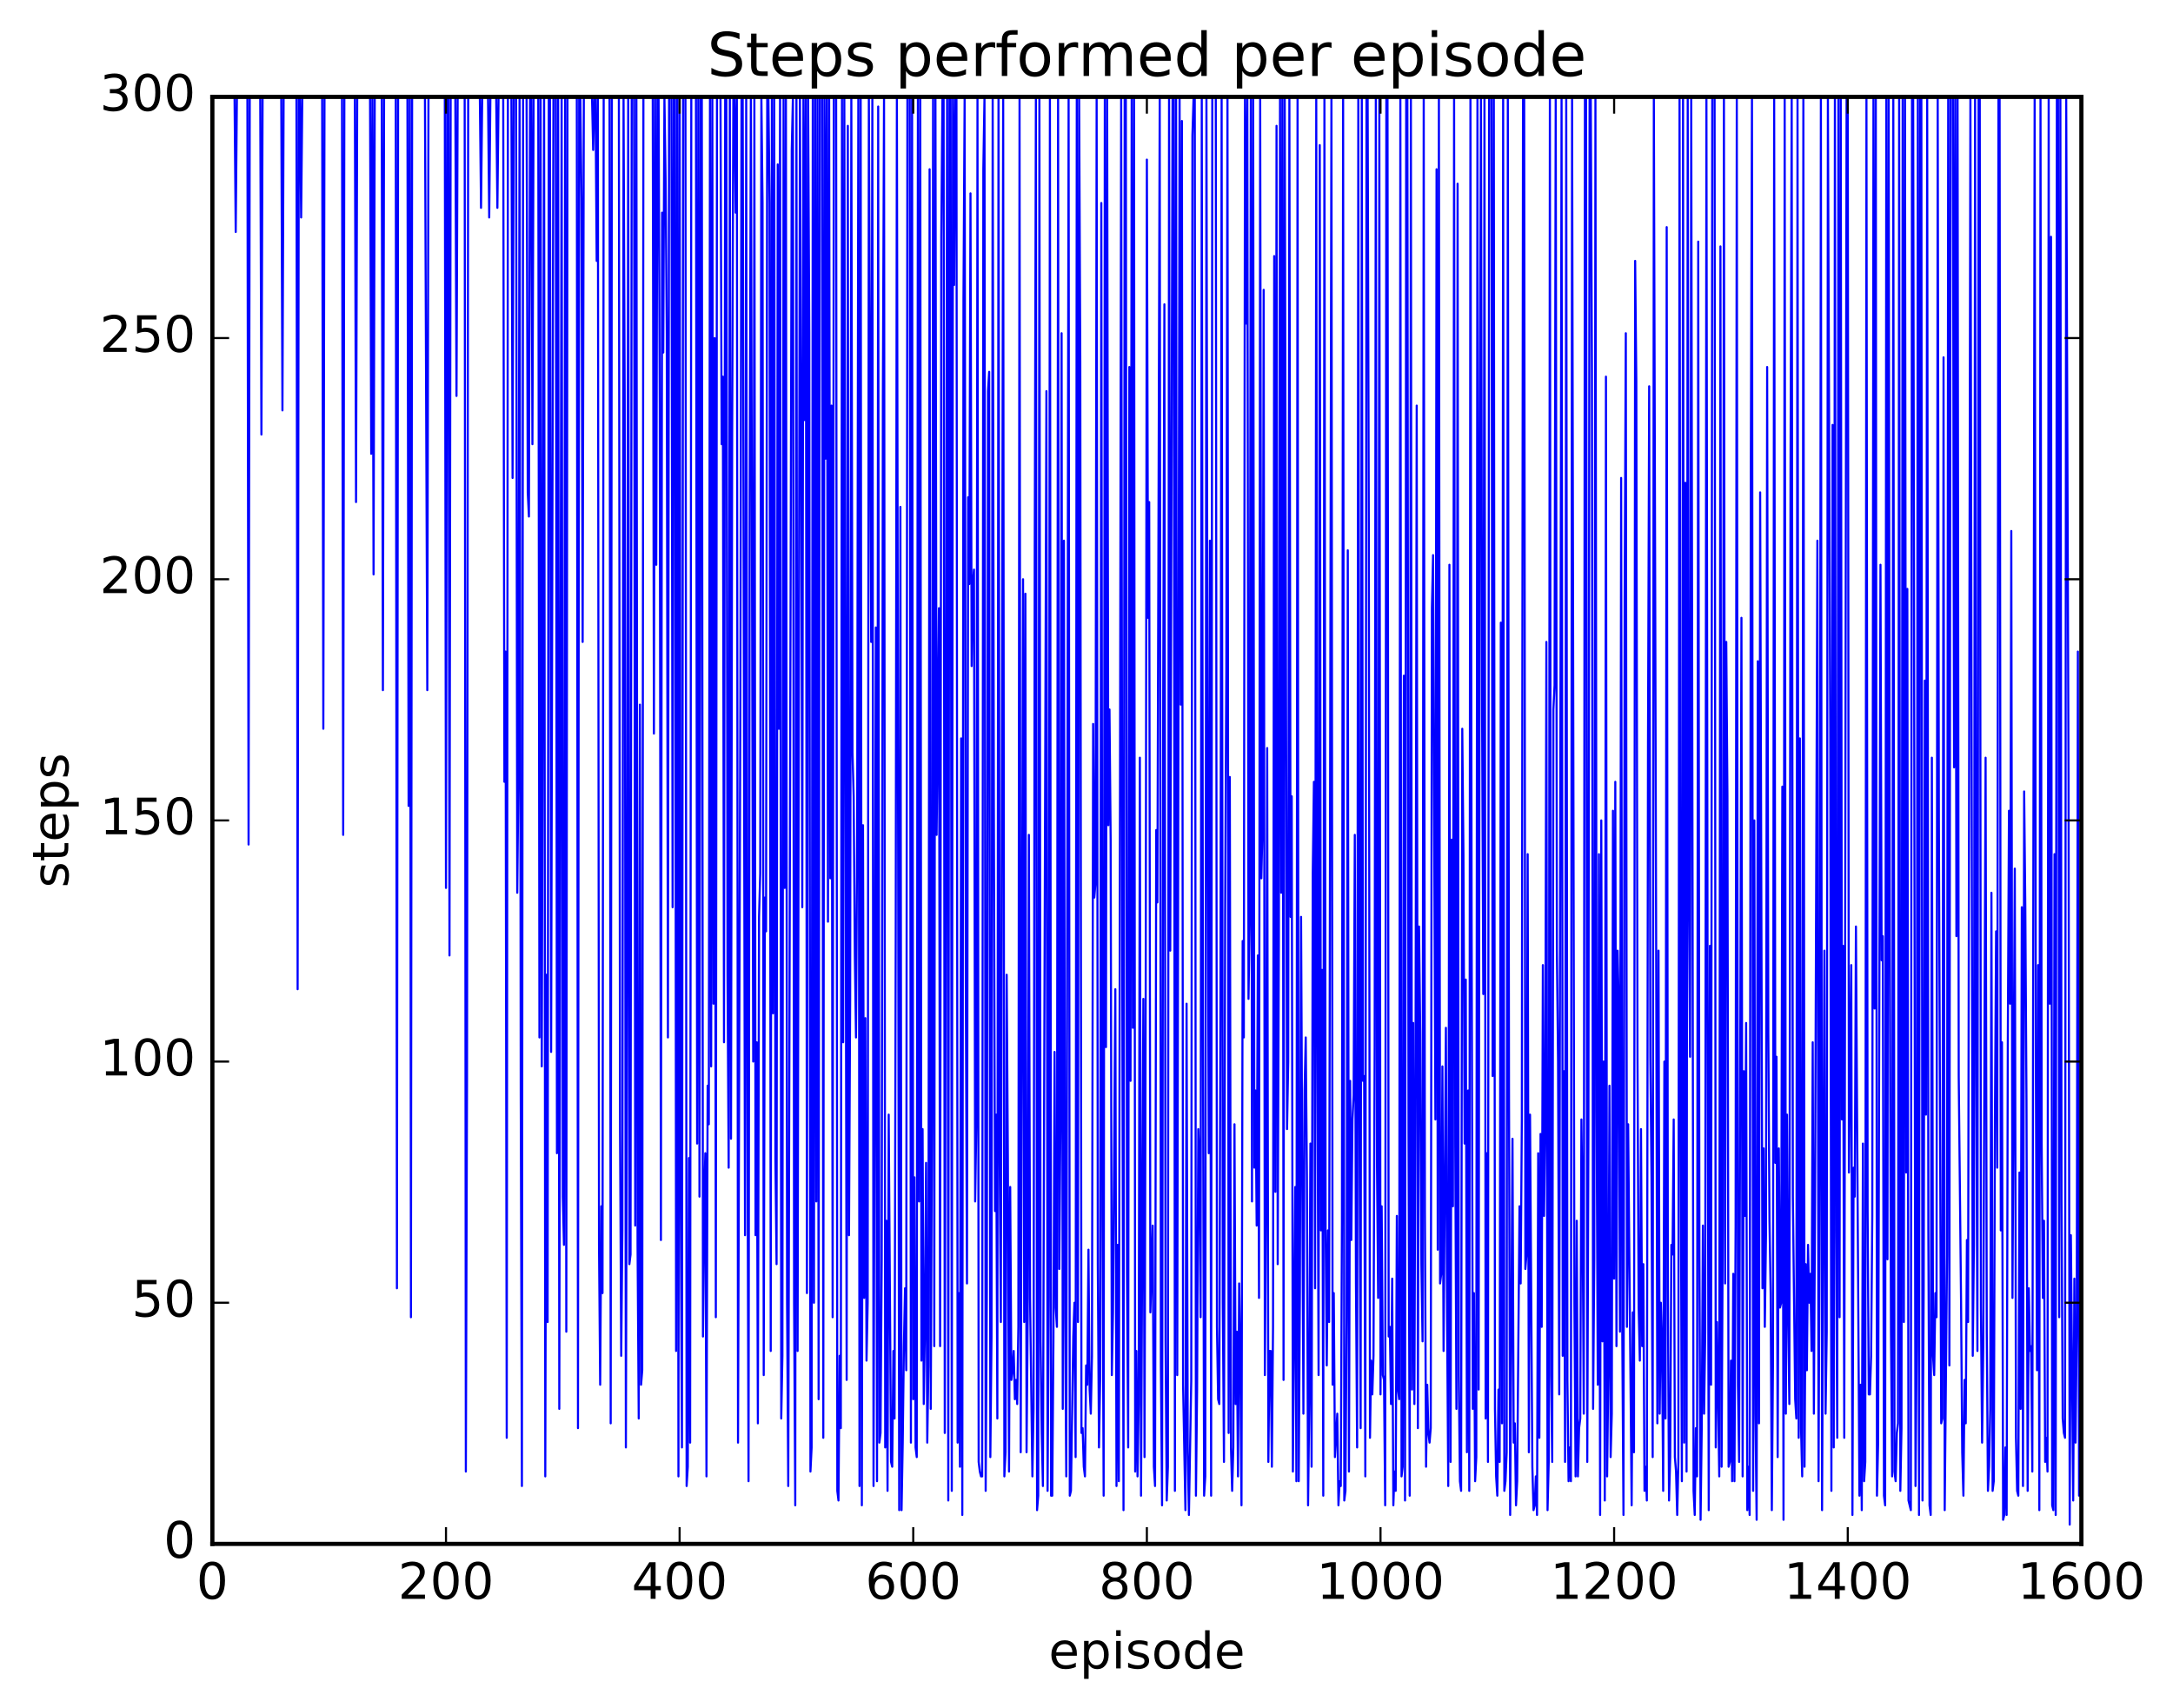<?xml version="1.0" encoding="utf-8" standalone="no"?>
<!DOCTYPE svg PUBLIC "-//W3C//DTD SVG 1.1//EN"
  "http://www.w3.org/Graphics/SVG/1.1/DTD/svg11.dtd">
<!-- Created with matplotlib (http://matplotlib.org/) -->
<svg height="408pt" version="1.1" viewBox="0 0 519 408" width="519pt" xmlns="http://www.w3.org/2000/svg" xmlns:xlink="http://www.w3.org/1999/xlink">
 <defs>
  <style type="text/css">
*{stroke-linecap:butt;stroke-linejoin:round;stroke-miterlimit:100000;}
  </style>
 </defs>
 <g id="figure_1">
  <g id="patch_1">
   <path d="M 0 408.169 
L 519.589 408.169 
L 519.589 0 
L 0 0 
z
" style="fill:#ffffff;"/>
  </g>
  <g id="axes_1">
   <g id="patch_2">
    <path d="M 50.719 368.742 
L 497.119 368.742 
L 497.119 23.142 
L 50.719 23.142 
z
" style="fill:#ffffff;"/>
   </g>
   <g id="line2d_1">
    <path clip-path="url(#pac249fd471)" d="M 50.719 23.142 
L 56.02 23.142 
L 56.299 55.398 
L 56.578 23.142 
L 59.089 23.142 
L 59.368 201.702 
L 59.647 23.142 
L 62.158 23.142 
L 62.437 103.782 
L 62.716 23.142 
L 67.18 23.142 
L 67.459 98.022 
L 67.738 23.142 
L 70.807 23.142 
L 71.086 236.262 
L 71.365 23.142 
L 71.644 23.142 
L 71.923 51.942 
L 72.202 23.142 
L 76.945 23.142 
L 77.224 174.054 
L 77.503 23.142 
L 81.688 23.142 
L 81.967 199.398 
L 82.246 23.142 
L 84.757 23.142 
L 85.036 119.91 
L 85.315 23.142 
L 88.384 23.142 
L 88.663 108.39 
L 88.942 23.142 
L 89.221 137.19 
L 89.5 23.142 
L 91.174 23.142 
L 91.453 164.838 
L 91.732 23.142 
L 94.522 23.142 
L 94.801 307.686 
L 95.08 23.142 
L 97.312 23.142 
L 97.591 192.486 
L 97.87 23.142 
L 98.149 314.598 
L 98.428 23.142 
L 101.497 23.142 
L 102.055 164.838 
L 102.334 23.142 
L 106.24 23.142 
L 106.519 212.07 
L 106.798 23.142 
L 107.077 23.142 
L 107.356 228.198 
L 107.635 23.142 
L 108.751 23.142 
L 109.03 94.566 
L 109.309 23.142 
L 110.983 23.142 
L 111.262 351.462 
L 111.541 258.15 
L 111.82 23.142 
L 114.61 23.142 
L 114.889 49.638 
L 115.168 23.142 
L 116.563 23.142 
L 116.842 51.942 
L 117.121 23.142 
L 118.516 23.142 
L 118.795 49.638 
L 119.074 23.142 
L 120.19 23.142 
L 120.469 186.726 
L 120.748 155.622 
L 121.027 343.398 
L 121.306 23.142 
L 122.143 23.142 
L 122.422 114.15 
L 122.701 23.142 
L 123.259 23.142 
L 123.538 213.222 
L 123.817 185.574 
L 124.096 23.142 
L 124.375 261.606 
L 124.654 354.918 
L 124.933 23.142 
L 125.77 23.142 
L 126.049 117.606 
L 126.328 123.366 
L 126.607 23.142 
L 126.886 23.142 
L 127.165 106.086 
L 127.444 23.142 
L 128.56 23.142 
L 128.839 247.782 
L 129.118 23.142 
L 129.397 254.694 
L 129.955 23.142 
L 130.234 352.614 
L 130.513 232.806 
L 130.792 315.75 
L 131.071 23.142 
L 131.35 23.142 
L 131.629 251.238 
L 132.187 23.142 
L 132.745 23.142 
L 133.024 275.43 
L 133.303 23.142 
L 133.582 336.486 
L 134.14 23.142 
L 134.419 285.798 
L 134.698 297.318 
L 134.977 23.142 
L 135.256 318.054 
L 135.535 23.142 
L 137.767 23.142 
L 138.046 341.094 
L 138.325 23.142 
L 138.604 23.142 
L 138.883 47.334 
L 139.162 153.318 
L 139.441 23.142 
L 141.394 23.142 
L 141.673 35.814 
L 141.952 23.142 
L 142.231 23.142 
L 142.51 62.31 
L 142.789 23.142 
L 143.068 297.318 
L 143.347 330.726 
L 143.626 288.102 
L 143.905 308.838 
L 144.184 23.142 
L 145.579 23.142 
L 145.858 339.942 
L 146.137 23.142 
L 147.811 23.142 
L 148.09 269.67 
L 148.369 323.814 
L 148.648 293.862 
L 148.927 23.142 
L 149.206 95.718 
L 149.485 345.702 
L 149.764 233.958 
L 150.043 23.142 
L 150.322 301.926 
L 150.601 299.622 
L 150.88 23.142 
L 151.438 23.142 
L 151.717 292.71 
L 151.996 23.142 
L 152.275 297.318 
L 152.554 338.79 
L 152.833 168.294 
L 153.112 330.726 
L 153.391 327.27 
L 153.67 23.142 
L 155.902 23.142 
L 156.181 175.206 
L 156.46 23.142 
L 156.739 134.886 
L 157.018 23.142 
L 157.297 23.142 
L 157.576 98.022 
L 157.855 296.166 
L 158.134 50.79 
L 158.413 84.198 
L 158.692 23.142 
L 158.971 42.726 
L 159.25 79.59 
L 159.529 247.782 
L 159.808 23.142 
L 160.366 23.142 
L 160.645 216.678 
L 160.924 23.142 
L 161.203 23.142 
L 161.482 322.662 
L 161.761 23.142 
L 162.04 352.614 
L 162.319 23.142 
L 162.598 289.254 
L 162.877 345.702 
L 163.156 23.142 
L 163.714 23.142 
L 163.993 354.918 
L 164.272 350.31 
L 164.551 276.582 
L 164.83 344.55 
L 165.109 23.142 
L 166.225 23.142 
L 166.504 273.126 
L 166.783 23.142 
L 167.062 285.798 
L 167.341 23.142 
L 167.62 23.142 
L 167.899 319.206 
L 168.178 286.95 
L 168.457 275.43 
L 168.736 352.614 
L 169.015 259.302 
L 169.294 268.518 
L 169.573 23.142 
L 169.852 254.694 
L 170.131 23.142 
L 170.41 239.718 
L 170.689 80.742 
L 170.968 314.598 
L 171.247 23.142 
L 172.084 23.142 
L 172.363 106.086 
L 172.642 89.958 
L 172.921 248.934 
L 173.2 23.142 
L 173.479 23.142 
L 173.758 232.806 
L 174.037 278.886 
L 174.316 23.142 
L 174.595 271.974 
L 174.874 103.782 
L 175.153 23.142 
L 175.432 23.142 
L 175.711 50.79 
L 175.99 23.142 
L 176.269 344.55 
L 176.827 165.99 
L 177.106 23.142 
L 177.385 23.142 
L 177.943 295.014 
L 178.222 23.142 
L 178.501 258.15 
L 178.78 353.766 
L 179.059 117.606 
L 179.338 23.142 
L 179.896 253.542 
L 180.175 23.142 
L 180.454 295.014 
L 180.733 248.934 
L 181.012 339.942 
L 181.291 218.982 
L 181.57 208.614 
L 181.849 23.142 
L 182.128 48.486 
L 182.407 328.422 
L 182.686 214.374 
L 182.965 222.438 
L 183.244 23.142 
L 183.523 23.142 
L 183.802 48.486 
L 184.081 322.662 
L 184.36 23.142 
L 184.639 242.022 
L 184.918 23.142 
L 185.197 276.582 
L 185.476 301.926 
L 185.755 39.27 
L 186.034 174.054 
L 186.313 23.142 
L 186.592 338.79 
L 186.871 323.814 
L 187.15 23.142 
L 187.429 212.07 
L 187.708 23.142 
L 187.987 311.142 
L 188.266 354.918 
L 189.103 35.814 
L 189.382 23.142 
L 189.661 311.142 
L 189.94 359.526 
L 190.219 23.142 
L 190.498 322.662 
L 191.056 23.142 
L 191.335 95.718 
L 191.614 216.678 
L 191.893 23.142 
L 192.172 100.326 
L 192.451 23.142 
L 192.73 308.838 
L 193.009 23.142 
L 193.288 79.59 
L 193.567 351.462 
L 193.846 345.702 
L 194.125 23.142 
L 194.404 311.142 
L 194.683 23.142 
L 194.962 286.95 
L 195.241 23.142 
L 195.52 334.182 
L 195.799 23.142 
L 196.357 23.142 
L 196.636 343.398 
L 196.915 23.142 
L 197.194 109.542 
L 197.473 23.142 
L 197.752 220.134 
L 198.031 23.142 
L 198.31 209.766 
L 198.589 96.87 
L 198.868 314.598 
L 199.147 23.142 
L 199.705 23.142 
L 199.984 356.07 
L 200.263 358.374 
L 200.542 323.814 
L 200.821 341.094 
L 201.1 23.142 
L 201.379 248.934 
L 201.658 23.142 
L 202.216 329.574 
L 202.495 30.054 
L 202.774 295.014 
L 203.053 238.566 
L 203.332 23.142 
L 203.611 179.814 
L 203.89 190.182 
L 204.169 228.198 
L 204.448 247.782 
L 204.727 198.246 
L 205.006 23.142 
L 205.285 354.918 
L 205.564 23.142 
L 205.843 359.526 
L 206.122 197.094 
L 206.401 309.99 
L 206.68 243.174 
L 206.959 324.966 
L 207.238 311.142 
L 207.517 23.142 
L 208.075 153.318 
L 208.354 23.142 
L 208.633 354.918 
L 209.191 149.862 
L 209.47 353.766 
L 209.749 25.446 
L 210.028 344.55 
L 210.307 342.246 
L 210.586 300.774 
L 210.865 94.566 
L 211.144 23.142 
L 211.423 345.702 
L 211.702 291.558 
L 211.981 356.07 
L 212.26 266.214 
L 212.818 349.158 
L 213.097 350.31 
L 213.376 322.662 
L 213.655 338.79 
L 213.934 223.59 
L 214.213 23.142 
L 214.771 360.678 
L 215.05 121.062 
L 215.329 360.678 
L 215.608 344.55 
L 215.887 321.51 
L 216.166 307.686 
L 216.445 327.27 
L 216.724 23.142 
L 217.282 23.142 
L 217.561 344.55 
L 217.84 23.142 
L 218.119 334.182 
L 218.398 281.19 
L 218.677 345.702 
L 218.956 348.006 
L 219.235 23.142 
L 219.514 286.95 
L 219.793 23.142 
L 220.072 324.966 
L 220.351 269.67 
L 220.63 335.334 
L 220.909 316.902 
L 221.188 277.734 
L 221.467 344.55 
L 221.746 326.118 
L 222.025 40.422 
L 222.304 336.486 
L 222.583 268.518 
L 222.862 23.142 
L 223.141 321.51 
L 223.42 23.142 
L 223.699 199.398 
L 224.257 145.254 
L 224.536 321.51 
L 224.815 56.55 
L 225.094 23.142 
L 225.373 23.142 
L 225.652 342.246 
L 226.21 23.142 
L 226.489 358.374 
L 226.768 23.142 
L 227.047 23.142 
L 227.326 356.07 
L 227.605 23.142 
L 227.884 68.07 
L 228.163 23.142 
L 228.442 23.142 
L 228.721 344.55 
L 229 308.838 
L 229.279 350.31 
L 229.558 176.358 
L 229.837 361.83 
L 230.116 71.526 
L 230.395 23.142 
L 230.674 233.958 
L 230.953 306.534 
L 231.232 118.758 
L 231.511 139.494 
L 231.79 46.182 
L 232.069 159.078 
L 232.348 139.494 
L 232.627 136.038 
L 232.906 286.95 
L 233.185 268.518 
L 233.464 23.142 
L 233.743 349.158 
L 234.022 351.462 
L 234.301 352.614 
L 234.58 352.614 
L 234.859 40.422 
L 235.138 23.142 
L 235.417 356.07 
L 235.696 308.838 
L 235.975 93.414 
L 236.254 88.806 
L 236.533 348.006 
L 236.812 319.206 
L 237.091 23.142 
L 237.37 191.334 
L 237.649 289.254 
L 237.928 266.214 
L 238.207 338.79 
L 238.486 23.142 
L 238.765 277.734 
L 239.044 315.75 
L 239.602 23.142 
L 239.881 352.614 
L 240.16 346.854 
L 240.439 232.806 
L 240.718 276.582 
L 240.997 351.462 
L 241.276 283.494 
L 241.555 329.574 
L 241.834 327.27 
L 242.113 322.662 
L 242.392 334.182 
L 242.671 329.574 
L 242.95 335.334 
L 243.229 316.902 
L 243.508 23.142 
L 243.787 346.854 
L 244.345 138.342 
L 244.624 315.75 
L 244.903 141.798 
L 245.182 346.854 
L 245.461 314.598 
L 245.74 199.398 
L 246.019 309.99 
L 246.577 352.614 
L 246.856 336.486 
L 247.135 132.582 
L 247.414 23.142 
L 247.693 360.678 
L 247.972 357.222 
L 248.251 23.142 
L 248.53 320.358 
L 248.809 342.246 
L 249.088 354.918 
L 249.925 93.414 
L 250.204 356.07 
L 250.483 309.99 
L 250.762 23.142 
L 251.041 357.222 
L 251.32 357.222 
L 251.599 320.358 
L 251.878 251.238 
L 252.157 312.294 
L 252.436 316.902 
L 252.715 23.142 
L 252.994 303.078 
L 253.273 268.518 
L 253.552 79.59 
L 253.831 336.486 
L 254.11 129.126 
L 254.389 314.598 
L 254.668 352.614 
L 255.226 23.142 
L 255.505 357.222 
L 255.784 356.07 
L 256.342 319.206 
L 256.621 311.142 
L 256.9 348.006 
L 257.179 23.142 
L 257.458 315.75 
L 257.737 23.142 
L 258.016 86.502 
L 258.295 342.246 
L 258.574 341.094 
L 258.853 350.31 
L 259.132 352.614 
L 259.411 326.118 
L 259.69 330.726 
L 259.969 298.47 
L 260.248 331.878 
L 260.527 337.638 
L 260.806 323.814 
L 261.085 172.902 
L 261.364 214.374 
L 261.643 210.918 
L 261.922 23.142 
L 262.201 301.926 
L 262.48 345.702 
L 262.759 329.574 
L 263.038 48.486 
L 263.317 290.406 
L 263.596 357.222 
L 263.875 23.142 
L 264.154 250.086 
L 264.433 23.142 
L 264.712 197.094 
L 264.991 169.446 
L 265.27 200.55 
L 265.549 328.422 
L 265.828 313.446 
L 266.386 236.262 
L 266.665 354.918 
L 266.944 297.318 
L 267.223 353.766 
L 267.781 23.142 
L 268.06 238.566 
L 268.339 360.678 
L 268.618 23.142 
L 268.897 23.142 
L 269.176 304.23 
L 269.455 345.702 
L 269.734 87.654 
L 270.013 258.15 
L 270.292 23.142 
L 270.571 245.478 
L 270.85 23.142 
L 271.129 351.462 
L 271.408 322.662 
L 271.687 352.614 
L 271.966 335.334 
L 272.245 180.966 
L 272.524 357.222 
L 273.082 238.566 
L 273.361 348.006 
L 273.64 237.414 
L 273.919 38.118 
L 274.198 147.558 
L 274.477 119.91 
L 274.756 313.446 
L 275.314 292.71 
L 275.593 350.31 
L 275.872 354.918 
L 276.151 198.246 
L 276.43 215.526 
L 276.988 23.142 
L 277.267 326.118 
L 277.546 359.526 
L 277.825 164.838 
L 278.104 72.678 
L 278.383 320.358 
L 278.662 358.374 
L 278.941 350.31 
L 279.22 23.142 
L 279.499 227.046 
L 280.057 23.142 
L 280.336 23.142 
L 280.615 356.07 
L 280.894 23.142 
L 281.173 328.422 
L 281.731 23.142 
L 282.01 168.294 
L 282.289 28.902 
L 282.568 330.726 
L 283.126 360.678 
L 283.405 239.718 
L 283.684 346.854 
L 283.963 361.83 
L 284.521 329.574 
L 284.8 32.358 
L 285.079 23.142 
L 285.358 23.142 
L 285.637 357.222 
L 285.916 331.878 
L 286.195 269.67 
L 286.474 277.734 
L 286.753 314.598 
L 287.032 23.142 
L 287.311 244.326 
L 287.59 357.222 
L 287.869 352.614 
L 288.148 23.142 
L 288.427 189.03 
L 288.706 275.43 
L 288.985 129.126 
L 289.264 357.222 
L 289.543 23.142 
L 290.38 23.142 
L 290.659 316.902 
L 290.938 334.182 
L 291.217 335.334 
L 291.496 237.414 
L 291.775 23.142 
L 292.054 311.142 
L 292.333 349.158 
L 292.612 217.83 
L 292.891 160.23 
L 293.17 23.142 
L 293.449 342.246 
L 293.728 185.574 
L 294.007 345.702 
L 294.286 356.07 
L 294.565 345.702 
L 294.844 268.518 
L 295.123 335.334 
L 295.402 318.054 
L 295.681 352.614 
L 295.96 306.534 
L 296.239 324.966 
L 296.518 359.526 
L 296.797 224.742 
L 297.076 247.782 
L 297.355 23.142 
L 297.634 77.286 
L 297.913 23.142 
L 298.192 238.566 
L 298.471 220.134 
L 298.75 23.142 
L 299.029 286.95 
L 299.308 23.142 
L 299.587 278.886 
L 299.866 260.454 
L 300.145 292.71 
L 300.424 228.198 
L 300.703 309.99 
L 300.982 23.142 
L 301.261 209.766 
L 301.54 197.094 
L 301.819 69.222 
L 302.098 328.422 
L 302.377 286.95 
L 302.656 178.662 
L 302.935 349.158 
L 303.214 322.662 
L 303.493 322.662 
L 303.772 350.31 
L 304.051 316.902 
L 304.33 61.158 
L 304.609 284.646 
L 304.888 30.054 
L 305.167 301.926 
L 305.446 223.59 
L 305.725 23.142 
L 306.004 213.222 
L 306.283 23.142 
L 306.562 329.574 
L 306.841 23.142 
L 307.399 269.67 
L 307.678 253.542 
L 307.957 23.142 
L 308.236 218.982 
L 308.515 190.182 
L 308.794 351.462 
L 309.352 283.494 
L 309.631 353.766 
L 309.91 23.142 
L 310.189 353.766 
L 310.468 308.838 
L 310.747 218.982 
L 311.305 337.638 
L 311.584 260.454 
L 311.863 247.782 
L 312.142 281.19 
L 312.421 359.526 
L 312.7 335.334 
L 312.979 273.126 
L 313.258 350.31 
L 313.537 208.614 
L 313.816 186.726 
L 314.095 307.686 
L 314.374 23.142 
L 314.653 250.086 
L 314.932 328.422 
L 315.211 34.662 
L 315.49 293.862 
L 315.769 231.654 
L 316.048 357.222 
L 316.327 23.142 
L 316.606 293.862 
L 316.885 326.118 
L 317.164 293.862 
L 317.443 315.75 
L 318.001 23.142 
L 318.28 330.726 
L 318.559 308.838 
L 318.838 348.006 
L 319.396 337.638 
L 319.675 359.526 
L 319.954 353.766 
L 320.233 354.918 
L 320.512 291.558 
L 320.791 23.142 
L 321.07 358.374 
L 321.349 356.07 
L 321.628 314.598 
L 321.907 131.43 
L 322.186 351.462 
L 322.465 258.15 
L 322.744 296.166 
L 323.023 267.366 
L 323.302 261.606 
L 323.581 199.398 
L 323.86 306.534 
L 324.139 345.702 
L 324.418 23.142 
L 324.697 265.062 
L 324.976 341.094 
L 325.255 23.142 
L 325.534 258.15 
L 325.813 256.998 
L 326.092 352.614 
L 326.371 23.142 
L 326.65 23.142 
L 326.929 125.67 
L 327.208 343.398 
L 327.487 324.966 
L 327.766 333.03 
L 328.045 323.814 
L 328.324 250.086 
L 328.603 23.142 
L 328.882 277.734 
L 329.161 309.99 
L 329.44 23.142 
L 329.719 333.03 
L 329.998 288.102 
L 330.277 328.422 
L 330.556 329.574 
L 330.835 359.526 
L 331.114 23.142 
L 331.393 23.142 
L 331.672 319.206 
L 331.951 316.902 
L 332.23 335.334 
L 332.509 305.382 
L 332.788 359.526 
L 333.067 351.462 
L 333.346 356.07 
L 333.625 290.406 
L 333.904 331.878 
L 334.183 334.182 
L 334.462 23.142 
L 334.741 352.614 
L 335.02 350.31 
L 335.299 161.382 
L 335.578 358.374 
L 335.857 23.142 
L 336.136 23.142 
L 336.415 270.822 
L 336.694 357.222 
L 336.973 23.142 
L 337.252 331.878 
L 337.531 244.326 
L 337.81 335.334 
L 338.089 252.39 
L 338.368 96.87 
L 338.647 341.094 
L 338.926 221.286 
L 339.205 246.63 
L 339.484 301.926 
L 339.763 320.358 
L 340.042 23.142 
L 340.321 289.254 
L 340.6 350.31 
L 340.879 330.726 
L 341.158 342.246 
L 341.437 344.55 
L 341.716 341.094 
L 341.995 145.254 
L 342.274 132.582 
L 342.832 267.366 
L 343.111 40.422 
L 343.39 298.47 
L 343.669 23.142 
L 343.948 306.534 
L 344.227 304.23 
L 344.506 254.694 
L 344.785 322.662 
L 345.343 245.478 
L 345.622 314.598 
L 345.901 354.918 
L 346.18 134.886 
L 346.459 349.158 
L 346.738 200.55 
L 347.017 288.102 
L 347.296 23.142 
L 347.575 273.126 
L 347.854 336.486 
L 348.133 43.878 
L 348.412 328.422 
L 348.691 353.766 
L 348.97 356.07 
L 349.249 174.054 
L 349.528 204.006 
L 349.807 273.126 
L 350.086 233.958 
L 350.365 346.854 
L 350.644 260.454 
L 350.923 356.07 
L 351.202 23.142 
L 351.481 218.982 
L 351.76 336.486 
L 352.039 308.838 
L 352.318 353.766 
L 352.597 348.006 
L 352.876 23.142 
L 353.155 331.878 
L 353.434 109.542 
L 353.713 23.142 
L 353.992 171.75 
L 354.271 237.414 
L 354.55 23.142 
L 354.829 338.79 
L 355.108 275.43 
L 355.387 349.158 
L 355.666 23.142 
L 356.224 23.142 
L 356.503 256.998 
L 356.782 23.142 
L 357.061 336.486 
L 357.34 352.614 
L 357.619 357.222 
L 357.898 331.878 
L 358.177 349.158 
L 358.456 148.71 
L 358.735 339.942 
L 359.014 23.142 
L 359.293 356.07 
L 359.572 353.766 
L 359.851 346.854 
L 360.13 23.142 
L 360.409 260.454 
L 360.688 361.83 
L 361.246 271.974 
L 361.525 344.55 
L 361.804 339.942 
L 362.083 359.526 
L 362.362 353.766 
L 362.92 288.102 
L 363.199 306.534 
L 363.478 267.366 
L 363.757 23.142 
L 364.036 23.142 
L 364.315 303.078 
L 364.594 299.622 
L 364.873 204.006 
L 365.152 346.854 
L 365.431 266.214 
L 365.989 350.31 
L 366.268 360.678 
L 366.547 359.526 
L 366.826 352.614 
L 367.105 361.83 
L 367.384 275.43 
L 367.663 343.398 
L 367.942 270.822 
L 368.221 316.902 
L 368.5 230.502 
L 368.779 290.406 
L 369.058 268.518 
L 369.337 153.318 
L 369.616 360.678 
L 369.895 349.158 
L 370.174 23.142 
L 370.453 328.422 
L 370.732 349.158 
L 371.011 169.446 
L 371.29 163.686 
L 371.569 23.142 
L 371.848 227.046 
L 372.127 253.542 
L 372.406 333.03 
L 372.964 23.142 
L 373.243 323.814 
L 373.522 255.846 
L 373.801 349.158 
L 374.08 23.142 
L 374.359 329.574 
L 374.638 353.766 
L 374.917 345.702 
L 375.196 353.766 
L 375.475 23.142 
L 376.033 311.142 
L 376.312 352.614 
L 376.591 291.558 
L 376.87 352.614 
L 377.149 341.094 
L 377.428 338.79 
L 377.707 267.366 
L 377.986 290.406 
L 378.265 337.638 
L 378.544 23.142 
L 378.823 23.142 
L 379.102 349.158 
L 379.381 269.67 
L 379.66 23.142 
L 379.939 23.142 
L 380.218 88.806 
L 380.497 336.486 
L 380.776 300.774 
L 381.055 23.142 
L 381.334 265.062 
L 381.613 330.726 
L 381.892 204.006 
L 382.171 361.83 
L 382.45 195.942 
L 382.729 320.358 
L 383.008 253.542 
L 383.287 358.374 
L 383.566 89.958 
L 383.845 352.614 
L 384.124 328.422 
L 384.403 259.302 
L 384.682 348.006 
L 384.961 337.638 
L 385.24 193.638 
L 385.519 305.382 
L 385.798 186.726 
L 386.077 321.51 
L 386.356 227.046 
L 386.635 240.87 
L 386.914 318.054 
L 387.193 114.15 
L 387.472 319.206 
L 387.751 361.83 
L 388.03 142.95 
L 388.309 79.59 
L 388.588 316.902 
L 388.867 268.518 
L 389.704 359.526 
L 389.983 313.446 
L 390.262 346.854 
L 390.541 62.31 
L 390.82 91.11 
L 391.099 252.39 
L 391.378 312.294 
L 391.657 324.966 
L 391.936 269.67 
L 392.215 321.51 
L 392.494 301.926 
L 392.773 356.07 
L 393.052 350.31 
L 393.331 358.374 
L 393.61 177.51 
L 393.889 92.262 
L 394.168 252.39 
L 394.447 281.19 
L 394.726 348.006 
L 395.005 23.142 
L 395.563 227.046 
L 395.842 339.942 
L 396.121 227.046 
L 396.4 337.638 
L 396.679 311.142 
L 396.958 321.51 
L 397.237 356.07 
L 397.516 253.542 
L 397.795 338.79 
L 398.074 54.246 
L 398.353 307.686 
L 398.632 358.374 
L 398.911 348.006 
L 399.19 297.318 
L 399.469 299.622 
L 399.748 267.366 
L 400.027 348.006 
L 400.306 351.462 
L 400.585 361.83 
L 400.864 349.158 
L 401.143 23.142 
L 401.422 269.67 
L 401.701 353.766 
L 401.98 23.142 
L 402.259 344.55 
L 402.538 115.302 
L 402.817 351.462 
L 403.096 23.142 
L 403.375 212.07 
L 403.654 252.39 
L 403.933 23.142 
L 404.491 356.07 
L 404.77 361.83 
L 405.049 341.094 
L 405.328 352.614 
L 405.607 57.702 
L 405.886 299.622 
L 406.165 362.982 
L 406.444 341.094 
L 406.723 292.71 
L 407.002 337.638 
L 407.281 318.054 
L 407.56 23.142 
L 407.839 236.262 
L 408.118 360.678 
L 408.397 225.894 
L 408.676 330.726 
L 408.955 23.142 
L 409.513 23.142 
L 409.792 345.702 
L 410.071 315.75 
L 410.629 352.614 
L 410.908 58.854 
L 411.187 350.31 
L 411.466 292.71 
L 411.745 23.142 
L 412.024 306.534 
L 412.303 153.318 
L 412.582 190.182 
L 412.861 350.31 
L 413.14 349.158 
L 413.419 324.966 
L 413.698 353.766 
L 413.977 304.23 
L 414.256 353.766 
L 414.535 292.71 
L 414.814 23.142 
L 415.093 330.726 
L 415.372 349.158 
L 415.93 147.558 
L 416.209 352.614 
L 416.488 255.846 
L 416.767 290.406 
L 417.046 244.326 
L 417.325 360.678 
L 417.604 350.31 
L 417.883 361.83 
L 418.162 111.846 
L 418.441 23.142 
L 418.72 356.07 
L 418.999 195.942 
L 419.278 337.638 
L 419.557 362.982 
L 419.836 157.926 
L 420.115 339.942 
L 420.394 117.606 
L 420.952 307.686 
L 421.231 274.278 
L 421.51 316.902 
L 421.789 295.014 
L 422.068 87.654 
L 422.347 246.63 
L 422.626 291.558 
L 422.905 308.838 
L 423.184 360.678 
L 423.463 324.966 
L 423.742 23.142 
L 424.021 277.734 
L 424.3 252.39 
L 424.579 348.006 
L 424.858 274.278 
L 425.137 312.294 
L 425.416 311.142 
L 425.695 187.878 
L 425.974 362.982 
L 426.253 23.142 
L 426.532 337.638 
L 426.811 266.214 
L 427.09 314.598 
L 427.369 335.334 
L 427.648 112.998 
L 427.927 23.142 
L 428.206 285.798 
L 428.764 334.182 
L 429.043 338.79 
L 429.322 23.142 
L 429.601 343.398 
L 429.88 176.358 
L 430.159 341.094 
L 430.438 352.614 
L 430.717 23.142 
L 430.996 350.31 
L 431.275 301.926 
L 431.554 327.27 
L 431.833 297.318 
L 432.112 311.142 
L 432.391 304.23 
L 432.67 322.662 
L 432.949 248.934 
L 433.228 337.638 
L 433.507 286.95 
L 434.065 129.126 
L 434.344 353.766 
L 434.623 281.19 
L 434.902 23.142 
L 435.181 360.678 
L 435.739 227.046 
L 436.018 337.638 
L 436.297 318.054 
L 436.576 23.142 
L 437.134 174.054 
L 437.413 356.07 
L 437.692 101.478 
L 437.971 345.702 
L 438.25 23.142 
L 438.529 293.862 
L 438.808 343.398 
L 439.087 23.142 
L 439.366 314.598 
L 439.645 23.142 
L 439.924 267.366 
L 440.203 225.894 
L 440.482 343.398 
L 441.04 23.142 
L 441.319 23.142 
L 441.598 280.038 
L 442.156 230.502 
L 442.435 361.83 
L 442.714 278.886 
L 442.993 285.798 
L 443.272 221.286 
L 444.109 357.222 
L 444.388 330.726 
L 444.667 360.678 
L 444.946 273.126 
L 445.225 353.766 
L 445.504 349.158 
L 445.783 23.142 
L 446.062 289.254 
L 446.341 333.03 
L 446.62 333.03 
L 446.899 323.814 
L 447.178 290.406 
L 447.457 23.142 
L 447.736 240.87 
L 448.015 23.142 
L 448.294 357.222 
L 448.573 344.55 
L 449.131 134.886 
L 449.41 229.35 
L 449.689 223.59 
L 449.968 357.222 
L 450.247 359.526 
L 450.526 23.142 
L 450.805 300.774 
L 451.084 23.142 
L 451.363 224.742 
L 451.642 318.054 
L 451.921 352.614 
L 452.2 23.142 
L 452.479 351.462 
L 452.758 353.766 
L 453.037 342.246 
L 453.316 339.942 
L 453.595 23.142 
L 453.874 356.07 
L 454.153 341.094 
L 454.432 23.142 
L 454.711 315.75 
L 454.99 23.142 
L 455.269 280.038 
L 455.548 140.646 
L 455.827 358.374 
L 456.385 360.678 
L 456.664 23.142 
L 456.943 23.142 
L 457.501 354.918 
L 457.78 321.51 
L 458.059 23.142 
L 458.338 361.83 
L 458.617 23.142 
L 458.896 23.142 
L 459.175 358.374 
L 459.454 307.686 
L 459.733 162.534 
L 460.012 266.214 
L 460.291 23.142 
L 460.57 293.862 
L 460.849 359.526 
L 461.128 361.83 
L 461.407 180.966 
L 461.686 323.814 
L 461.965 328.422 
L 462.244 308.838 
L 462.523 314.598 
L 462.802 23.142 
L 463.081 195.942 
L 463.639 339.942 
L 463.918 338.79 
L 464.197 85.35 
L 464.476 360.678 
L 465.034 299.622 
L 465.313 23.142 
L 465.592 326.118 
L 465.871 23.142 
L 466.429 23.142 
L 466.708 183.27 
L 466.987 23.142 
L 467.266 223.59 
L 467.545 23.142 
L 467.824 256.998 
L 468.382 311.142 
L 468.661 346.854 
L 468.94 357.222 
L 469.219 329.574 
L 469.498 339.942 
L 469.777 296.166 
L 470.056 315.75 
L 470.614 23.142 
L 471.172 323.814 
L 471.451 297.318 
L 471.73 23.142 
L 472.009 256.998 
L 472.288 322.662 
L 472.567 23.142 
L 472.846 23.142 
L 473.125 312.294 
L 473.404 344.55 
L 473.683 321.51 
L 474.241 180.966 
L 474.52 318.054 
L 474.799 356.07 
L 475.078 350.31 
L 475.357 336.486 
L 475.636 213.222 
L 475.915 356.07 
L 476.194 353.766 
L 476.473 267.366 
L 476.752 222.438 
L 477.031 278.886 
L 477.31 23.142 
L 477.589 23.142 
L 477.868 293.862 
L 478.147 248.934 
L 478.426 362.982 
L 478.705 361.83 
L 478.984 345.702 
L 479.263 361.83 
L 479.542 250.086 
L 479.821 193.638 
L 480.1 239.718 
L 480.379 126.822 
L 480.658 309.99 
L 481.216 207.462 
L 481.495 343.398 
L 481.774 356.07 
L 482.053 357.222 
L 482.332 280.038 
L 482.611 336.486 
L 482.89 216.678 
L 483.169 354.918 
L 483.448 189.03 
L 483.727 216.678 
L 484.006 262.758 
L 484.285 356.07 
L 484.564 307.686 
L 484.843 322.662 
L 485.122 321.51 
L 485.401 351.462 
L 485.959 23.142 
L 486.238 252.39 
L 486.517 327.27 
L 486.796 230.502 
L 487.075 360.678 
L 487.354 23.142 
L 487.633 273.126 
L 487.912 309.99 
L 488.191 291.558 
L 488.47 349.158 
L 488.749 343.398 
L 489.028 351.462 
L 489.307 23.142 
L 489.586 239.718 
L 489.865 56.55 
L 490.144 359.526 
L 490.423 360.678 
L 490.702 204.006 
L 490.981 361.83 
L 491.26 23.142 
L 491.539 23.142 
L 491.818 314.598 
L 492.097 23.142 
L 492.376 286.95 
L 492.655 338.79 
L 492.934 342.246 
L 493.213 343.398 
L 493.492 23.142 
L 494.05 186.726 
L 494.329 364.134 
L 494.608 295.014 
L 495.166 358.374 
L 495.445 305.382 
L 495.724 344.55 
L 496.003 319.206 
L 496.282 155.622 
L 496.561 357.222 
L 496.84 352.614 
L 496.84 352.614 
" style="fill:none;stroke:#0000ff;stroke-linecap:square;stroke-width:0.5;"/>
   </g>
   <g id="patch_3">
    <path d="M 50.719 368.742 
L 50.719 23.142 
" style="fill:none;stroke:#000000;stroke-linecap:square;stroke-linejoin:miter;"/>
   </g>
   <g id="patch_4">
    <path d="M 497.119 368.742 
L 497.119 23.142 
" style="fill:none;stroke:#000000;stroke-linecap:square;stroke-linejoin:miter;"/>
   </g>
   <g id="patch_5">
    <path d="M 50.719 368.742 
L 497.119 368.742 
" style="fill:none;stroke:#000000;stroke-linecap:square;stroke-linejoin:miter;"/>
   </g>
   <g id="patch_6">
    <path d="M 50.719 23.142 
L 497.119 23.142 
" style="fill:none;stroke:#000000;stroke-linecap:square;stroke-linejoin:miter;"/>
   </g>
   <g id="matplotlib.axis_1">
    <g id="xtick_1">
     <g id="line2d_2">
      <defs>
       <path d="M 0 0 
L 0 -4 
" id="m4996a472b3" style="stroke:#000000;stroke-width:0.5;"/>
      </defs>
      <g>
       <use style="stroke:#000000;stroke-width:0.5;" x="50.719" xlink:href="#m4996a472b3" y="368.742"/>
      </g>
     </g>
     <g id="line2d_3">
      <defs>
       <path d="M 0 0 
L 0 4 
" id="mde58bea9ae" style="stroke:#000000;stroke-width:0.5;"/>
      </defs>
      <g>
       <use style="stroke:#000000;stroke-width:0.5;" x="50.719" xlink:href="#mde58bea9ae" y="23.142"/>
      </g>
     </g>
     <g id="text_1">
      <!-- 0 -->
      <defs>
       <path d="M 31.781 66.406 
Q 24.172 66.406 20.328 58.906 
Q 16.5 51.422 16.5 36.375 
Q 16.5 21.391 20.328 13.891 
Q 24.172 6.391 31.781 6.391 
Q 39.453 6.391 43.281 13.891 
Q 47.125 21.391 47.125 36.375 
Q 47.125 51.422 43.281 58.906 
Q 39.453 66.406 31.781 66.406 
M 31.781 74.219 
Q 44.047 74.219 50.516 64.516 
Q 56.984 54.828 56.984 36.375 
Q 56.984 17.969 50.516 8.266 
Q 44.047 -1.422 31.781 -1.422 
Q 19.531 -1.422 13.062 8.266 
Q 6.594 17.969 6.594 36.375 
Q 6.594 54.828 13.062 64.516 
Q 19.531 74.219 31.781 74.219 
" id="BitstreamVeraSans-Roman-30"/>
      </defs>
      <g transform="translate(46.901 381.86)scale(0.12 -0.12)">
       <use xlink:href="#BitstreamVeraSans-Roman-30"/>
      </g>
     </g>
    </g>
    <g id="xtick_2">
     <g id="line2d_4">
      <g>
       <use style="stroke:#000000;stroke-width:0.5;" x="106.519" xlink:href="#m4996a472b3" y="368.742"/>
      </g>
     </g>
     <g id="line2d_5">
      <g>
       <use style="stroke:#000000;stroke-width:0.5;" x="106.519" xlink:href="#mde58bea9ae" y="23.142"/>
      </g>
     </g>
     <g id="text_2">
      <!-- 200 -->
      <defs>
       <path d="M 19.188 8.297 
L 53.609 8.297 
L 53.609 0 
L 7.328 0 
L 7.328 8.297 
Q 12.938 14.109 22.625 23.891 
Q 32.328 33.688 34.812 36.531 
Q 39.547 41.844 41.422 45.531 
Q 43.312 49.219 43.312 52.781 
Q 43.312 58.594 39.234 62.25 
Q 35.156 65.922 28.609 65.922 
Q 23.969 65.922 18.812 64.312 
Q 13.672 62.703 7.812 59.422 
L 7.812 69.391 
Q 13.766 71.781 18.938 73 
Q 24.125 74.219 28.422 74.219 
Q 39.75 74.219 46.484 68.547 
Q 53.219 62.891 53.219 53.422 
Q 53.219 48.922 51.531 44.891 
Q 49.859 40.875 45.406 35.406 
Q 44.188 33.984 37.641 27.219 
Q 31.109 20.453 19.188 8.297 
" id="BitstreamVeraSans-Roman-32"/>
      </defs>
      <g transform="translate(95.066 381.86)scale(0.12 -0.12)">
       <use xlink:href="#BitstreamVeraSans-Roman-32"/>
       <use x="63.623" xlink:href="#BitstreamVeraSans-Roman-30"/>
       <use x="127.246" xlink:href="#BitstreamVeraSans-Roman-30"/>
      </g>
     </g>
    </g>
    <g id="xtick_3">
     <g id="line2d_6">
      <g>
       <use style="stroke:#000000;stroke-width:0.5;" x="162.319" xlink:href="#m4996a472b3" y="368.742"/>
      </g>
     </g>
     <g id="line2d_7">
      <g>
       <use style="stroke:#000000;stroke-width:0.5;" x="162.319" xlink:href="#mde58bea9ae" y="23.142"/>
      </g>
     </g>
     <g id="text_3">
      <!-- 400 -->
      <defs>
       <path d="M 37.797 64.312 
L 12.891 25.391 
L 37.797 25.391 
z
M 35.203 72.906 
L 47.609 72.906 
L 47.609 25.391 
L 58.016 25.391 
L 58.016 17.188 
L 47.609 17.188 
L 47.609 0 
L 37.797 0 
L 37.797 17.188 
L 4.891 17.188 
L 4.891 26.703 
z
" id="BitstreamVeraSans-Roman-34"/>
      </defs>
      <g transform="translate(150.866 381.86)scale(0.12 -0.12)">
       <use xlink:href="#BitstreamVeraSans-Roman-34"/>
       <use x="63.623" xlink:href="#BitstreamVeraSans-Roman-30"/>
       <use x="127.246" xlink:href="#BitstreamVeraSans-Roman-30"/>
      </g>
     </g>
    </g>
    <g id="xtick_4">
     <g id="line2d_8">
      <g>
       <use style="stroke:#000000;stroke-width:0.5;" x="218.119" xlink:href="#m4996a472b3" y="368.742"/>
      </g>
     </g>
     <g id="line2d_9">
      <g>
       <use style="stroke:#000000;stroke-width:0.5;" x="218.119" xlink:href="#mde58bea9ae" y="23.142"/>
      </g>
     </g>
     <g id="text_4">
      <!-- 600 -->
      <defs>
       <path d="M 33.016 40.375 
Q 26.375 40.375 22.484 35.828 
Q 18.609 31.297 18.609 23.391 
Q 18.609 15.531 22.484 10.953 
Q 26.375 6.391 33.016 6.391 
Q 39.656 6.391 43.531 10.953 
Q 47.406 15.531 47.406 23.391 
Q 47.406 31.297 43.531 35.828 
Q 39.656 40.375 33.016 40.375 
M 52.594 71.297 
L 52.594 62.312 
Q 48.875 64.062 45.094 64.984 
Q 41.312 65.922 37.594 65.922 
Q 27.828 65.922 22.672 59.328 
Q 17.531 52.734 16.797 39.406 
Q 19.672 43.656 24.016 45.922 
Q 28.375 48.188 33.594 48.188 
Q 44.578 48.188 50.953 41.516 
Q 57.328 34.859 57.328 23.391 
Q 57.328 12.156 50.688 5.359 
Q 44.047 -1.422 33.016 -1.422 
Q 20.359 -1.422 13.672 8.266 
Q 6.984 17.969 6.984 36.375 
Q 6.984 53.656 15.188 63.938 
Q 23.391 74.219 37.203 74.219 
Q 40.922 74.219 44.703 73.484 
Q 48.484 72.75 52.594 71.297 
" id="BitstreamVeraSans-Roman-36"/>
      </defs>
      <g transform="translate(206.666 381.86)scale(0.12 -0.12)">
       <use xlink:href="#BitstreamVeraSans-Roman-36"/>
       <use x="63.623" xlink:href="#BitstreamVeraSans-Roman-30"/>
       <use x="127.246" xlink:href="#BitstreamVeraSans-Roman-30"/>
      </g>
     </g>
    </g>
    <g id="xtick_5">
     <g id="line2d_10">
      <g>
       <use style="stroke:#000000;stroke-width:0.5;" x="273.919" xlink:href="#m4996a472b3" y="368.742"/>
      </g>
     </g>
     <g id="line2d_11">
      <g>
       <use style="stroke:#000000;stroke-width:0.5;" x="273.919" xlink:href="#mde58bea9ae" y="23.142"/>
      </g>
     </g>
     <g id="text_5">
      <!-- 800 -->
      <defs>
       <path d="M 31.781 34.625 
Q 24.75 34.625 20.719 30.859 
Q 16.703 27.094 16.703 20.516 
Q 16.703 13.922 20.719 10.156 
Q 24.75 6.391 31.781 6.391 
Q 38.812 6.391 42.859 10.172 
Q 46.922 13.969 46.922 20.516 
Q 46.922 27.094 42.891 30.859 
Q 38.875 34.625 31.781 34.625 
M 21.922 38.812 
Q 15.578 40.375 12.031 44.719 
Q 8.5 49.078 8.5 55.328 
Q 8.5 64.062 14.719 69.141 
Q 20.953 74.219 31.781 74.219 
Q 42.672 74.219 48.875 69.141 
Q 55.078 64.062 55.078 55.328 
Q 55.078 49.078 51.531 44.719 
Q 48 40.375 41.703 38.812 
Q 48.828 37.156 52.797 32.312 
Q 56.781 27.484 56.781 20.516 
Q 56.781 9.906 50.312 4.234 
Q 43.844 -1.422 31.781 -1.422 
Q 19.734 -1.422 13.25 4.234 
Q 6.781 9.906 6.781 20.516 
Q 6.781 27.484 10.781 32.312 
Q 14.797 37.156 21.922 38.812 
M 18.312 54.391 
Q 18.312 48.734 21.844 45.562 
Q 25.391 42.391 31.781 42.391 
Q 38.141 42.391 41.719 45.562 
Q 45.312 48.734 45.312 54.391 
Q 45.312 60.062 41.719 63.234 
Q 38.141 66.406 31.781 66.406 
Q 25.391 66.406 21.844 63.234 
Q 18.312 60.062 18.312 54.391 
" id="BitstreamVeraSans-Roman-38"/>
      </defs>
      <g transform="translate(262.466 381.86)scale(0.12 -0.12)">
       <use xlink:href="#BitstreamVeraSans-Roman-38"/>
       <use x="63.623" xlink:href="#BitstreamVeraSans-Roman-30"/>
       <use x="127.246" xlink:href="#BitstreamVeraSans-Roman-30"/>
      </g>
     </g>
    </g>
    <g id="xtick_6">
     <g id="line2d_12">
      <g>
       <use style="stroke:#000000;stroke-width:0.5;" x="329.719" xlink:href="#m4996a472b3" y="368.742"/>
      </g>
     </g>
     <g id="line2d_13">
      <g>
       <use style="stroke:#000000;stroke-width:0.5;" x="329.719" xlink:href="#mde58bea9ae" y="23.142"/>
      </g>
     </g>
     <g id="text_6">
      <!-- 1000 -->
      <defs>
       <path d="M 12.406 8.297 
L 28.516 8.297 
L 28.516 63.922 
L 10.984 60.406 
L 10.984 69.391 
L 28.422 72.906 
L 38.281 72.906 
L 38.281 8.297 
L 54.391 8.297 
L 54.391 0 
L 12.406 0 
z
" id="BitstreamVeraSans-Roman-31"/>
      </defs>
      <g transform="translate(314.449 381.86)scale(0.12 -0.12)">
       <use xlink:href="#BitstreamVeraSans-Roman-31"/>
       <use x="63.623" xlink:href="#BitstreamVeraSans-Roman-30"/>
       <use x="127.246" xlink:href="#BitstreamVeraSans-Roman-30"/>
       <use x="190.869" xlink:href="#BitstreamVeraSans-Roman-30"/>
      </g>
     </g>
    </g>
    <g id="xtick_7">
     <g id="line2d_14">
      <g>
       <use style="stroke:#000000;stroke-width:0.5;" x="385.519" xlink:href="#m4996a472b3" y="368.742"/>
      </g>
     </g>
     <g id="line2d_15">
      <g>
       <use style="stroke:#000000;stroke-width:0.5;" x="385.519" xlink:href="#mde58bea9ae" y="23.142"/>
      </g>
     </g>
     <g id="text_7">
      <!-- 1200 -->
      <g transform="translate(370.249 381.86)scale(0.12 -0.12)">
       <use xlink:href="#BitstreamVeraSans-Roman-31"/>
       <use x="63.623" xlink:href="#BitstreamVeraSans-Roman-32"/>
       <use x="127.246" xlink:href="#BitstreamVeraSans-Roman-30"/>
       <use x="190.869" xlink:href="#BitstreamVeraSans-Roman-30"/>
      </g>
     </g>
    </g>
    <g id="xtick_8">
     <g id="line2d_16">
      <g>
       <use style="stroke:#000000;stroke-width:0.5;" x="441.319" xlink:href="#m4996a472b3" y="368.742"/>
      </g>
     </g>
     <g id="line2d_17">
      <g>
       <use style="stroke:#000000;stroke-width:0.5;" x="441.319" xlink:href="#mde58bea9ae" y="23.142"/>
      </g>
     </g>
     <g id="text_8">
      <!-- 1400 -->
      <g transform="translate(426.049 381.86)scale(0.12 -0.12)">
       <use xlink:href="#BitstreamVeraSans-Roman-31"/>
       <use x="63.623" xlink:href="#BitstreamVeraSans-Roman-34"/>
       <use x="127.246" xlink:href="#BitstreamVeraSans-Roman-30"/>
       <use x="190.869" xlink:href="#BitstreamVeraSans-Roman-30"/>
      </g>
     </g>
    </g>
    <g id="xtick_9">
     <g id="line2d_18">
      <g>
       <use style="stroke:#000000;stroke-width:0.5;" x="497.119" xlink:href="#m4996a472b3" y="368.742"/>
      </g>
     </g>
     <g id="line2d_19">
      <g>
       <use style="stroke:#000000;stroke-width:0.5;" x="497.119" xlink:href="#mde58bea9ae" y="23.142"/>
      </g>
     </g>
     <g id="text_9">
      <!-- 1600 -->
      <g transform="translate(481.849 381.86)scale(0.12 -0.12)">
       <use xlink:href="#BitstreamVeraSans-Roman-31"/>
       <use x="63.623" xlink:href="#BitstreamVeraSans-Roman-36"/>
       <use x="127.246" xlink:href="#BitstreamVeraSans-Roman-30"/>
       <use x="190.869" xlink:href="#BitstreamVeraSans-Roman-30"/>
      </g>
     </g>
    </g>
    <g id="text_10">
     <!-- episode -->
     <defs>
      <path d="M 56.203 29.594 
L 56.203 25.203 
L 14.891 25.203 
Q 15.484 15.922 20.484 11.062 
Q 25.484 6.203 34.422 6.203 
Q 39.594 6.203 44.453 7.469 
Q 49.312 8.734 54.109 11.281 
L 54.109 2.781 
Q 49.266 0.734 44.188 -0.344 
Q 39.109 -1.422 33.891 -1.422 
Q 20.797 -1.422 13.156 6.188 
Q 5.516 13.812 5.516 26.812 
Q 5.516 40.234 12.766 48.109 
Q 20.016 56 32.328 56 
Q 43.359 56 49.781 48.891 
Q 56.203 41.797 56.203 29.594 
M 47.219 32.234 
Q 47.125 39.594 43.094 43.984 
Q 39.062 48.391 32.422 48.391 
Q 24.906 48.391 20.391 44.141 
Q 15.875 39.891 15.188 32.172 
z
" id="BitstreamVeraSans-Roman-65"/>
      <path d="M 18.109 8.203 
L 18.109 -20.797 
L 9.078 -20.797 
L 9.078 54.688 
L 18.109 54.688 
L 18.109 46.391 
Q 20.953 51.266 25.266 53.625 
Q 29.594 56 35.594 56 
Q 45.562 56 51.781 48.094 
Q 58.016 40.188 58.016 27.297 
Q 58.016 14.406 51.781 6.484 
Q 45.562 -1.422 35.594 -1.422 
Q 29.594 -1.422 25.266 0.953 
Q 20.953 3.328 18.109 8.203 
M 48.688 27.297 
Q 48.688 37.203 44.609 42.844 
Q 40.531 48.484 33.406 48.484 
Q 26.266 48.484 22.188 42.844 
Q 18.109 37.203 18.109 27.297 
Q 18.109 17.391 22.188 11.75 
Q 26.266 6.109 33.406 6.109 
Q 40.531 6.109 44.609 11.75 
Q 48.688 17.391 48.688 27.297 
" id="BitstreamVeraSans-Roman-70"/>
      <path d="M 45.406 46.391 
L 45.406 75.984 
L 54.391 75.984 
L 54.391 0 
L 45.406 0 
L 45.406 8.203 
Q 42.578 3.328 38.25 0.953 
Q 33.938 -1.422 27.875 -1.422 
Q 17.969 -1.422 11.734 6.484 
Q 5.516 14.406 5.516 27.297 
Q 5.516 40.188 11.734 48.094 
Q 17.969 56 27.875 56 
Q 33.938 56 38.25 53.625 
Q 42.578 51.266 45.406 46.391 
M 14.797 27.297 
Q 14.797 17.391 18.875 11.75 
Q 22.953 6.109 30.078 6.109 
Q 37.203 6.109 41.297 11.75 
Q 45.406 17.391 45.406 27.297 
Q 45.406 37.203 41.297 42.844 
Q 37.203 48.484 30.078 48.484 
Q 22.953 48.484 18.875 42.844 
Q 14.797 37.203 14.797 27.297 
" id="BitstreamVeraSans-Roman-64"/>
      <path d="M 9.422 54.688 
L 18.406 54.688 
L 18.406 0 
L 9.422 0 
z
M 9.422 75.984 
L 18.406 75.984 
L 18.406 64.594 
L 9.422 64.594 
z
" id="BitstreamVeraSans-Roman-69"/>
      <path d="M 30.609 48.391 
Q 23.391 48.391 19.188 42.75 
Q 14.984 37.109 14.984 27.297 
Q 14.984 17.484 19.156 11.844 
Q 23.344 6.203 30.609 6.203 
Q 37.797 6.203 41.984 11.859 
Q 46.188 17.531 46.188 27.297 
Q 46.188 37.016 41.984 42.703 
Q 37.797 48.391 30.609 48.391 
M 30.609 56 
Q 42.328 56 49.016 48.375 
Q 55.719 40.766 55.719 27.297 
Q 55.719 13.875 49.016 6.219 
Q 42.328 -1.422 30.609 -1.422 
Q 18.844 -1.422 12.172 6.219 
Q 5.516 13.875 5.516 27.297 
Q 5.516 40.766 12.172 48.375 
Q 18.844 56 30.609 56 
" id="BitstreamVeraSans-Roman-6f"/>
      <path d="M 44.281 53.078 
L 44.281 44.578 
Q 40.484 46.531 36.375 47.5 
Q 32.281 48.484 27.875 48.484 
Q 21.188 48.484 17.844 46.438 
Q 14.5 44.391 14.5 40.281 
Q 14.5 37.156 16.891 35.375 
Q 19.281 33.594 26.516 31.984 
L 29.594 31.297 
Q 39.156 29.25 43.188 25.516 
Q 47.219 21.781 47.219 15.094 
Q 47.219 7.469 41.188 3.016 
Q 35.156 -1.422 24.609 -1.422 
Q 20.219 -1.422 15.453 -0.562 
Q 10.688 0.297 5.422 2 
L 5.422 11.281 
Q 10.406 8.688 15.234 7.391 
Q 20.062 6.109 24.812 6.109 
Q 31.156 6.109 34.562 8.281 
Q 37.984 10.453 37.984 14.406 
Q 37.984 18.062 35.516 20.016 
Q 33.062 21.969 24.703 23.781 
L 21.578 24.516 
Q 13.234 26.266 9.516 29.906 
Q 5.812 33.547 5.812 39.891 
Q 5.812 47.609 11.281 51.797 
Q 16.75 56 26.812 56 
Q 31.781 56 36.172 55.266 
Q 40.578 54.547 44.281 53.078 
" id="BitstreamVeraSans-Roman-73"/>
     </defs>
     <g transform="translate(250.453 398.474)scale(0.12 -0.12)">
      <use xlink:href="#BitstreamVeraSans-Roman-65"/>
      <use x="61.523" xlink:href="#BitstreamVeraSans-Roman-70"/>
      <use x="125.0" xlink:href="#BitstreamVeraSans-Roman-69"/>
      <use x="152.783" xlink:href="#BitstreamVeraSans-Roman-73"/>
      <use x="204.883" xlink:href="#BitstreamVeraSans-Roman-6f"/>
      <use x="266.064" xlink:href="#BitstreamVeraSans-Roman-64"/>
      <use x="329.541" xlink:href="#BitstreamVeraSans-Roman-65"/>
     </g>
    </g>
   </g>
   <g id="matplotlib.axis_2">
    <g id="ytick_1">
     <g id="line2d_20">
      <defs>
       <path d="M 0 0 
L 4 0 
" id="m24b4318e43" style="stroke:#000000;stroke-width:0.5;"/>
      </defs>
      <g>
       <use style="stroke:#000000;stroke-width:0.5;" x="50.719" xlink:href="#m24b4318e43" y="368.742"/>
      </g>
     </g>
     <g id="line2d_21">
      <defs>
       <path d="M 0 0 
L -4 0 
" id="m26124e7c28" style="stroke:#000000;stroke-width:0.5;"/>
      </defs>
      <g>
       <use style="stroke:#000000;stroke-width:0.5;" x="497.119" xlink:href="#m26124e7c28" y="368.742"/>
      </g>
     </g>
     <g id="text_11">
      <!-- 0 -->
      <g transform="translate(39.084 372.053)scale(0.12 -0.12)">
       <use xlink:href="#BitstreamVeraSans-Roman-30"/>
      </g>
     </g>
    </g>
    <g id="ytick_2">
     <g id="line2d_22">
      <g>
       <use style="stroke:#000000;stroke-width:0.5;" x="50.719" xlink:href="#m24b4318e43" y="311.142"/>
      </g>
     </g>
     <g id="line2d_23">
      <g>
       <use style="stroke:#000000;stroke-width:0.5;" x="497.119" xlink:href="#m26124e7c28" y="311.142"/>
      </g>
     </g>
     <g id="text_12">
      <!-- 50 -->
      <defs>
       <path d="M 10.797 72.906 
L 49.516 72.906 
L 49.516 64.594 
L 19.828 64.594 
L 19.828 46.734 
Q 21.969 47.469 24.109 47.828 
Q 26.266 48.188 28.422 48.188 
Q 40.625 48.188 47.75 41.5 
Q 54.891 34.812 54.891 23.391 
Q 54.891 11.625 47.562 5.094 
Q 40.234 -1.422 26.906 -1.422 
Q 22.312 -1.422 17.547 -0.641 
Q 12.797 0.141 7.719 1.703 
L 7.719 11.625 
Q 12.109 9.234 16.797 8.062 
Q 21.484 6.891 26.703 6.891 
Q 35.156 6.891 40.078 11.328 
Q 45.016 15.766 45.016 23.391 
Q 45.016 31 40.078 35.438 
Q 35.156 39.891 26.703 39.891 
Q 22.75 39.891 18.812 39.016 
Q 14.891 38.141 10.797 36.281 
z
" id="BitstreamVeraSans-Roman-35"/>
      </defs>
      <g transform="translate(31.449 314.453)scale(0.12 -0.12)">
       <use xlink:href="#BitstreamVeraSans-Roman-35"/>
       <use x="63.623" xlink:href="#BitstreamVeraSans-Roman-30"/>
      </g>
     </g>
    </g>
    <g id="ytick_3">
     <g id="line2d_24">
      <g>
       <use style="stroke:#000000;stroke-width:0.5;" x="50.719" xlink:href="#m24b4318e43" y="253.542"/>
      </g>
     </g>
     <g id="line2d_25">
      <g>
       <use style="stroke:#000000;stroke-width:0.5;" x="497.119" xlink:href="#m26124e7c28" y="253.542"/>
      </g>
     </g>
     <g id="text_13">
      <!-- 100 -->
      <g transform="translate(23.814 256.853)scale(0.12 -0.12)">
       <use xlink:href="#BitstreamVeraSans-Roman-31"/>
       <use x="63.623" xlink:href="#BitstreamVeraSans-Roman-30"/>
       <use x="127.246" xlink:href="#BitstreamVeraSans-Roman-30"/>
      </g>
     </g>
    </g>
    <g id="ytick_4">
     <g id="line2d_26">
      <g>
       <use style="stroke:#000000;stroke-width:0.5;" x="50.719" xlink:href="#m24b4318e43" y="195.942"/>
      </g>
     </g>
     <g id="line2d_27">
      <g>
       <use style="stroke:#000000;stroke-width:0.5;" x="497.119" xlink:href="#m26124e7c28" y="195.942"/>
      </g>
     </g>
     <g id="text_14">
      <!-- 150 -->
      <g transform="translate(23.814 199.253)scale(0.12 -0.12)">
       <use xlink:href="#BitstreamVeraSans-Roman-31"/>
       <use x="63.623" xlink:href="#BitstreamVeraSans-Roman-35"/>
       <use x="127.246" xlink:href="#BitstreamVeraSans-Roman-30"/>
      </g>
     </g>
    </g>
    <g id="ytick_5">
     <g id="line2d_28">
      <g>
       <use style="stroke:#000000;stroke-width:0.5;" x="50.719" xlink:href="#m24b4318e43" y="138.342"/>
      </g>
     </g>
     <g id="line2d_29">
      <g>
       <use style="stroke:#000000;stroke-width:0.5;" x="497.119" xlink:href="#m26124e7c28" y="138.342"/>
      </g>
     </g>
     <g id="text_15">
      <!-- 200 -->
      <g transform="translate(23.814 141.653)scale(0.12 -0.12)">
       <use xlink:href="#BitstreamVeraSans-Roman-32"/>
       <use x="63.623" xlink:href="#BitstreamVeraSans-Roman-30"/>
       <use x="127.246" xlink:href="#BitstreamVeraSans-Roman-30"/>
      </g>
     </g>
    </g>
    <g id="ytick_6">
     <g id="line2d_30">
      <g>
       <use style="stroke:#000000;stroke-width:0.5;" x="50.719" xlink:href="#m24b4318e43" y="80.742"/>
      </g>
     </g>
     <g id="line2d_31">
      <g>
       <use style="stroke:#000000;stroke-width:0.5;" x="497.119" xlink:href="#m26124e7c28" y="80.742"/>
      </g>
     </g>
     <g id="text_16">
      <!-- 250 -->
      <g transform="translate(23.814 84.053)scale(0.12 -0.12)">
       <use xlink:href="#BitstreamVeraSans-Roman-32"/>
       <use x="63.623" xlink:href="#BitstreamVeraSans-Roman-35"/>
       <use x="127.246" xlink:href="#BitstreamVeraSans-Roman-30"/>
      </g>
     </g>
    </g>
    <g id="ytick_7">
     <g id="line2d_32">
      <g>
       <use style="stroke:#000000;stroke-width:0.5;" x="50.719" xlink:href="#m24b4318e43" y="23.142"/>
      </g>
     </g>
     <g id="line2d_33">
      <g>
       <use style="stroke:#000000;stroke-width:0.5;" x="497.119" xlink:href="#m26124e7c28" y="23.142"/>
      </g>
     </g>
     <g id="text_17">
      <!-- 300 -->
      <defs>
       <path d="M 40.578 39.312 
Q 47.656 37.797 51.625 33 
Q 55.609 28.219 55.609 21.188 
Q 55.609 10.406 48.188 4.484 
Q 40.766 -1.422 27.094 -1.422 
Q 22.516 -1.422 17.656 -0.516 
Q 12.797 0.391 7.625 2.203 
L 7.625 11.719 
Q 11.719 9.328 16.594 8.109 
Q 21.484 6.891 26.812 6.891 
Q 36.078 6.891 40.938 10.547 
Q 45.797 14.203 45.797 21.188 
Q 45.797 27.641 41.281 31.266 
Q 36.766 34.906 28.719 34.906 
L 20.219 34.906 
L 20.219 43.016 
L 29.109 43.016 
Q 36.375 43.016 40.234 45.922 
Q 44.094 48.828 44.094 54.297 
Q 44.094 59.906 40.109 62.906 
Q 36.141 65.922 28.719 65.922 
Q 24.656 65.922 20.016 65.031 
Q 15.375 64.156 9.812 62.312 
L 9.812 71.094 
Q 15.438 72.656 20.344 73.438 
Q 25.25 74.219 29.594 74.219 
Q 40.828 74.219 47.359 69.109 
Q 53.906 64.016 53.906 55.328 
Q 53.906 49.266 50.438 45.094 
Q 46.969 40.922 40.578 39.312 
" id="BitstreamVeraSans-Roman-33"/>
      </defs>
      <g transform="translate(23.814 26.453)scale(0.12 -0.12)">
       <use xlink:href="#BitstreamVeraSans-Roman-33"/>
       <use x="63.623" xlink:href="#BitstreamVeraSans-Roman-30"/>
       <use x="127.246" xlink:href="#BitstreamVeraSans-Roman-30"/>
      </g>
     </g>
    </g>
    <g id="text_18">
     <!-- steps -->
     <defs>
      <path d="M 18.312 70.219 
L 18.312 54.688 
L 36.812 54.688 
L 36.812 47.703 
L 18.312 47.703 
L 18.312 18.016 
Q 18.312 11.328 20.141 9.422 
Q 21.969 7.516 27.594 7.516 
L 36.812 7.516 
L 36.812 0 
L 27.594 0 
Q 17.188 0 13.234 3.875 
Q 9.281 7.766 9.281 18.016 
L 9.281 47.703 
L 2.688 47.703 
L 2.688 54.688 
L 9.281 54.688 
L 9.281 70.219 
z
" id="BitstreamVeraSans-Roman-74"/>
     </defs>
     <g transform="translate(16.318 212.046)rotate(-90.0)scale(0.12 -0.12)">
      <use xlink:href="#BitstreamVeraSans-Roman-73"/>
      <use x="52.1" xlink:href="#BitstreamVeraSans-Roman-74"/>
      <use x="91.309" xlink:href="#BitstreamVeraSans-Roman-65"/>
      <use x="152.832" xlink:href="#BitstreamVeraSans-Roman-70"/>
      <use x="216.309" xlink:href="#BitstreamVeraSans-Roman-73"/>
     </g>
    </g>
   </g>
   <g id="text_19">
    <!-- Steps performed per episode -->
    <defs>
     <path d="M 41.109 46.297 
Q 39.594 47.172 37.812 47.578 
Q 36.031 48 33.891 48 
Q 26.266 48 22.188 43.047 
Q 18.109 38.094 18.109 28.812 
L 18.109 0 
L 9.078 0 
L 9.078 54.688 
L 18.109 54.688 
L 18.109 46.188 
Q 20.953 51.172 25.484 53.578 
Q 30.031 56 36.531 56 
Q 37.453 56 38.578 55.875 
Q 39.703 55.766 41.062 55.516 
z
" id="BitstreamVeraSans-Roman-72"/>
     <path d="M 52 44.188 
Q 55.375 50.25 60.062 53.125 
Q 64.75 56 71.094 56 
Q 79.641 56 84.281 50.016 
Q 88.922 44.047 88.922 33.016 
L 88.922 0 
L 79.891 0 
L 79.891 32.719 
Q 79.891 40.578 77.094 44.375 
Q 74.312 48.188 68.609 48.188 
Q 61.625 48.188 57.562 43.547 
Q 53.516 38.922 53.516 30.906 
L 53.516 0 
L 44.484 0 
L 44.484 32.719 
Q 44.484 40.625 41.703 44.406 
Q 38.922 48.188 33.109 48.188 
Q 26.219 48.188 22.156 43.531 
Q 18.109 38.875 18.109 30.906 
L 18.109 0 
L 9.078 0 
L 9.078 54.688 
L 18.109 54.688 
L 18.109 46.188 
Q 21.188 51.219 25.484 53.609 
Q 29.781 56 35.688 56 
Q 41.656 56 45.828 52.969 
Q 50 49.953 52 44.188 
" id="BitstreamVeraSans-Roman-6d"/>
     <path d="M 53.516 70.516 
L 53.516 60.891 
Q 47.906 63.578 42.922 64.891 
Q 37.938 66.219 33.297 66.219 
Q 25.25 66.219 20.875 63.094 
Q 16.5 59.969 16.5 54.203 
Q 16.5 49.359 19.406 46.891 
Q 22.312 44.438 30.422 42.922 
L 36.375 41.703 
Q 47.406 39.594 52.656 34.297 
Q 57.906 29 57.906 20.125 
Q 57.906 9.516 50.797 4.047 
Q 43.703 -1.422 29.984 -1.422 
Q 24.812 -1.422 18.969 -0.25 
Q 13.141 0.922 6.891 3.219 
L 6.891 13.375 
Q 12.891 10.016 18.656 8.297 
Q 24.422 6.594 29.984 6.594 
Q 38.422 6.594 43.016 9.906 
Q 47.609 13.234 47.609 19.391 
Q 47.609 24.75 44.312 27.781 
Q 41.016 30.812 33.5 32.328 
L 27.484 33.5 
Q 16.453 35.688 11.516 40.375 
Q 6.594 45.062 6.594 53.422 
Q 6.594 63.094 13.406 68.656 
Q 20.219 74.219 32.172 74.219 
Q 37.312 74.219 42.625 73.281 
Q 47.953 72.359 53.516 70.516 
" id="BitstreamVeraSans-Roman-53"/>
     <path id="BitstreamVeraSans-Roman-20"/>
     <path d="M 37.109 75.984 
L 37.109 68.5 
L 28.516 68.5 
Q 23.688 68.5 21.797 66.547 
Q 19.922 64.594 19.922 59.516 
L 19.922 54.688 
L 34.719 54.688 
L 34.719 47.703 
L 19.922 47.703 
L 19.922 0 
L 10.891 0 
L 10.891 47.703 
L 2.297 47.703 
L 2.297 54.688 
L 10.891 54.688 
L 10.891 58.5 
Q 10.891 67.625 15.141 71.797 
Q 19.391 75.984 28.609 75.984 
z
" id="BitstreamVeraSans-Roman-66"/>
    </defs>
    <g transform="translate(168.915 18.142)scale(0.144 -0.144)">
     <use xlink:href="#BitstreamVeraSans-Roman-53"/>
     <use x="63.477" xlink:href="#BitstreamVeraSans-Roman-74"/>
     <use x="102.686" xlink:href="#BitstreamVeraSans-Roman-65"/>
     <use x="164.209" xlink:href="#BitstreamVeraSans-Roman-70"/>
     <use x="227.686" xlink:href="#BitstreamVeraSans-Roman-73"/>
     <use x="279.785" xlink:href="#BitstreamVeraSans-Roman-20"/>
     <use x="311.572" xlink:href="#BitstreamVeraSans-Roman-70"/>
     <use x="375.049" xlink:href="#BitstreamVeraSans-Roman-65"/>
     <use x="436.572" xlink:href="#BitstreamVeraSans-Roman-72"/>
     <use x="477.686" xlink:href="#BitstreamVeraSans-Roman-66"/>
     <use x="512.891" xlink:href="#BitstreamVeraSans-Roman-6f"/>
     <use x="574.072" xlink:href="#BitstreamVeraSans-Roman-72"/>
     <use x="615.17" xlink:href="#BitstreamVeraSans-Roman-6d"/>
     <use x="712.582" xlink:href="#BitstreamVeraSans-Roman-65"/>
     <use x="774.105" xlink:href="#BitstreamVeraSans-Roman-64"/>
     <use x="837.582" xlink:href="#BitstreamVeraSans-Roman-20"/>
     <use x="869.369" xlink:href="#BitstreamVeraSans-Roman-70"/>
     <use x="932.846" xlink:href="#BitstreamVeraSans-Roman-65"/>
     <use x="994.369" xlink:href="#BitstreamVeraSans-Roman-72"/>
     <use x="1035.482" xlink:href="#BitstreamVeraSans-Roman-20"/>
     <use x="1067.27" xlink:href="#BitstreamVeraSans-Roman-65"/>
     <use x="1128.793" xlink:href="#BitstreamVeraSans-Roman-70"/>
     <use x="1192.27" xlink:href="#BitstreamVeraSans-Roman-69"/>
     <use x="1220.053" xlink:href="#BitstreamVeraSans-Roman-73"/>
     <use x="1272.152" xlink:href="#BitstreamVeraSans-Roman-6f"/>
     <use x="1333.334" xlink:href="#BitstreamVeraSans-Roman-64"/>
     <use x="1396.811" xlink:href="#BitstreamVeraSans-Roman-65"/>
    </g>
   </g>
  </g>
 </g>
 <defs>
  <clipPath id="pac249fd471">
   <rect height="345.6" width="446.4" x="50.719" y="23.142"/>
  </clipPath>
 </defs>
</svg>
